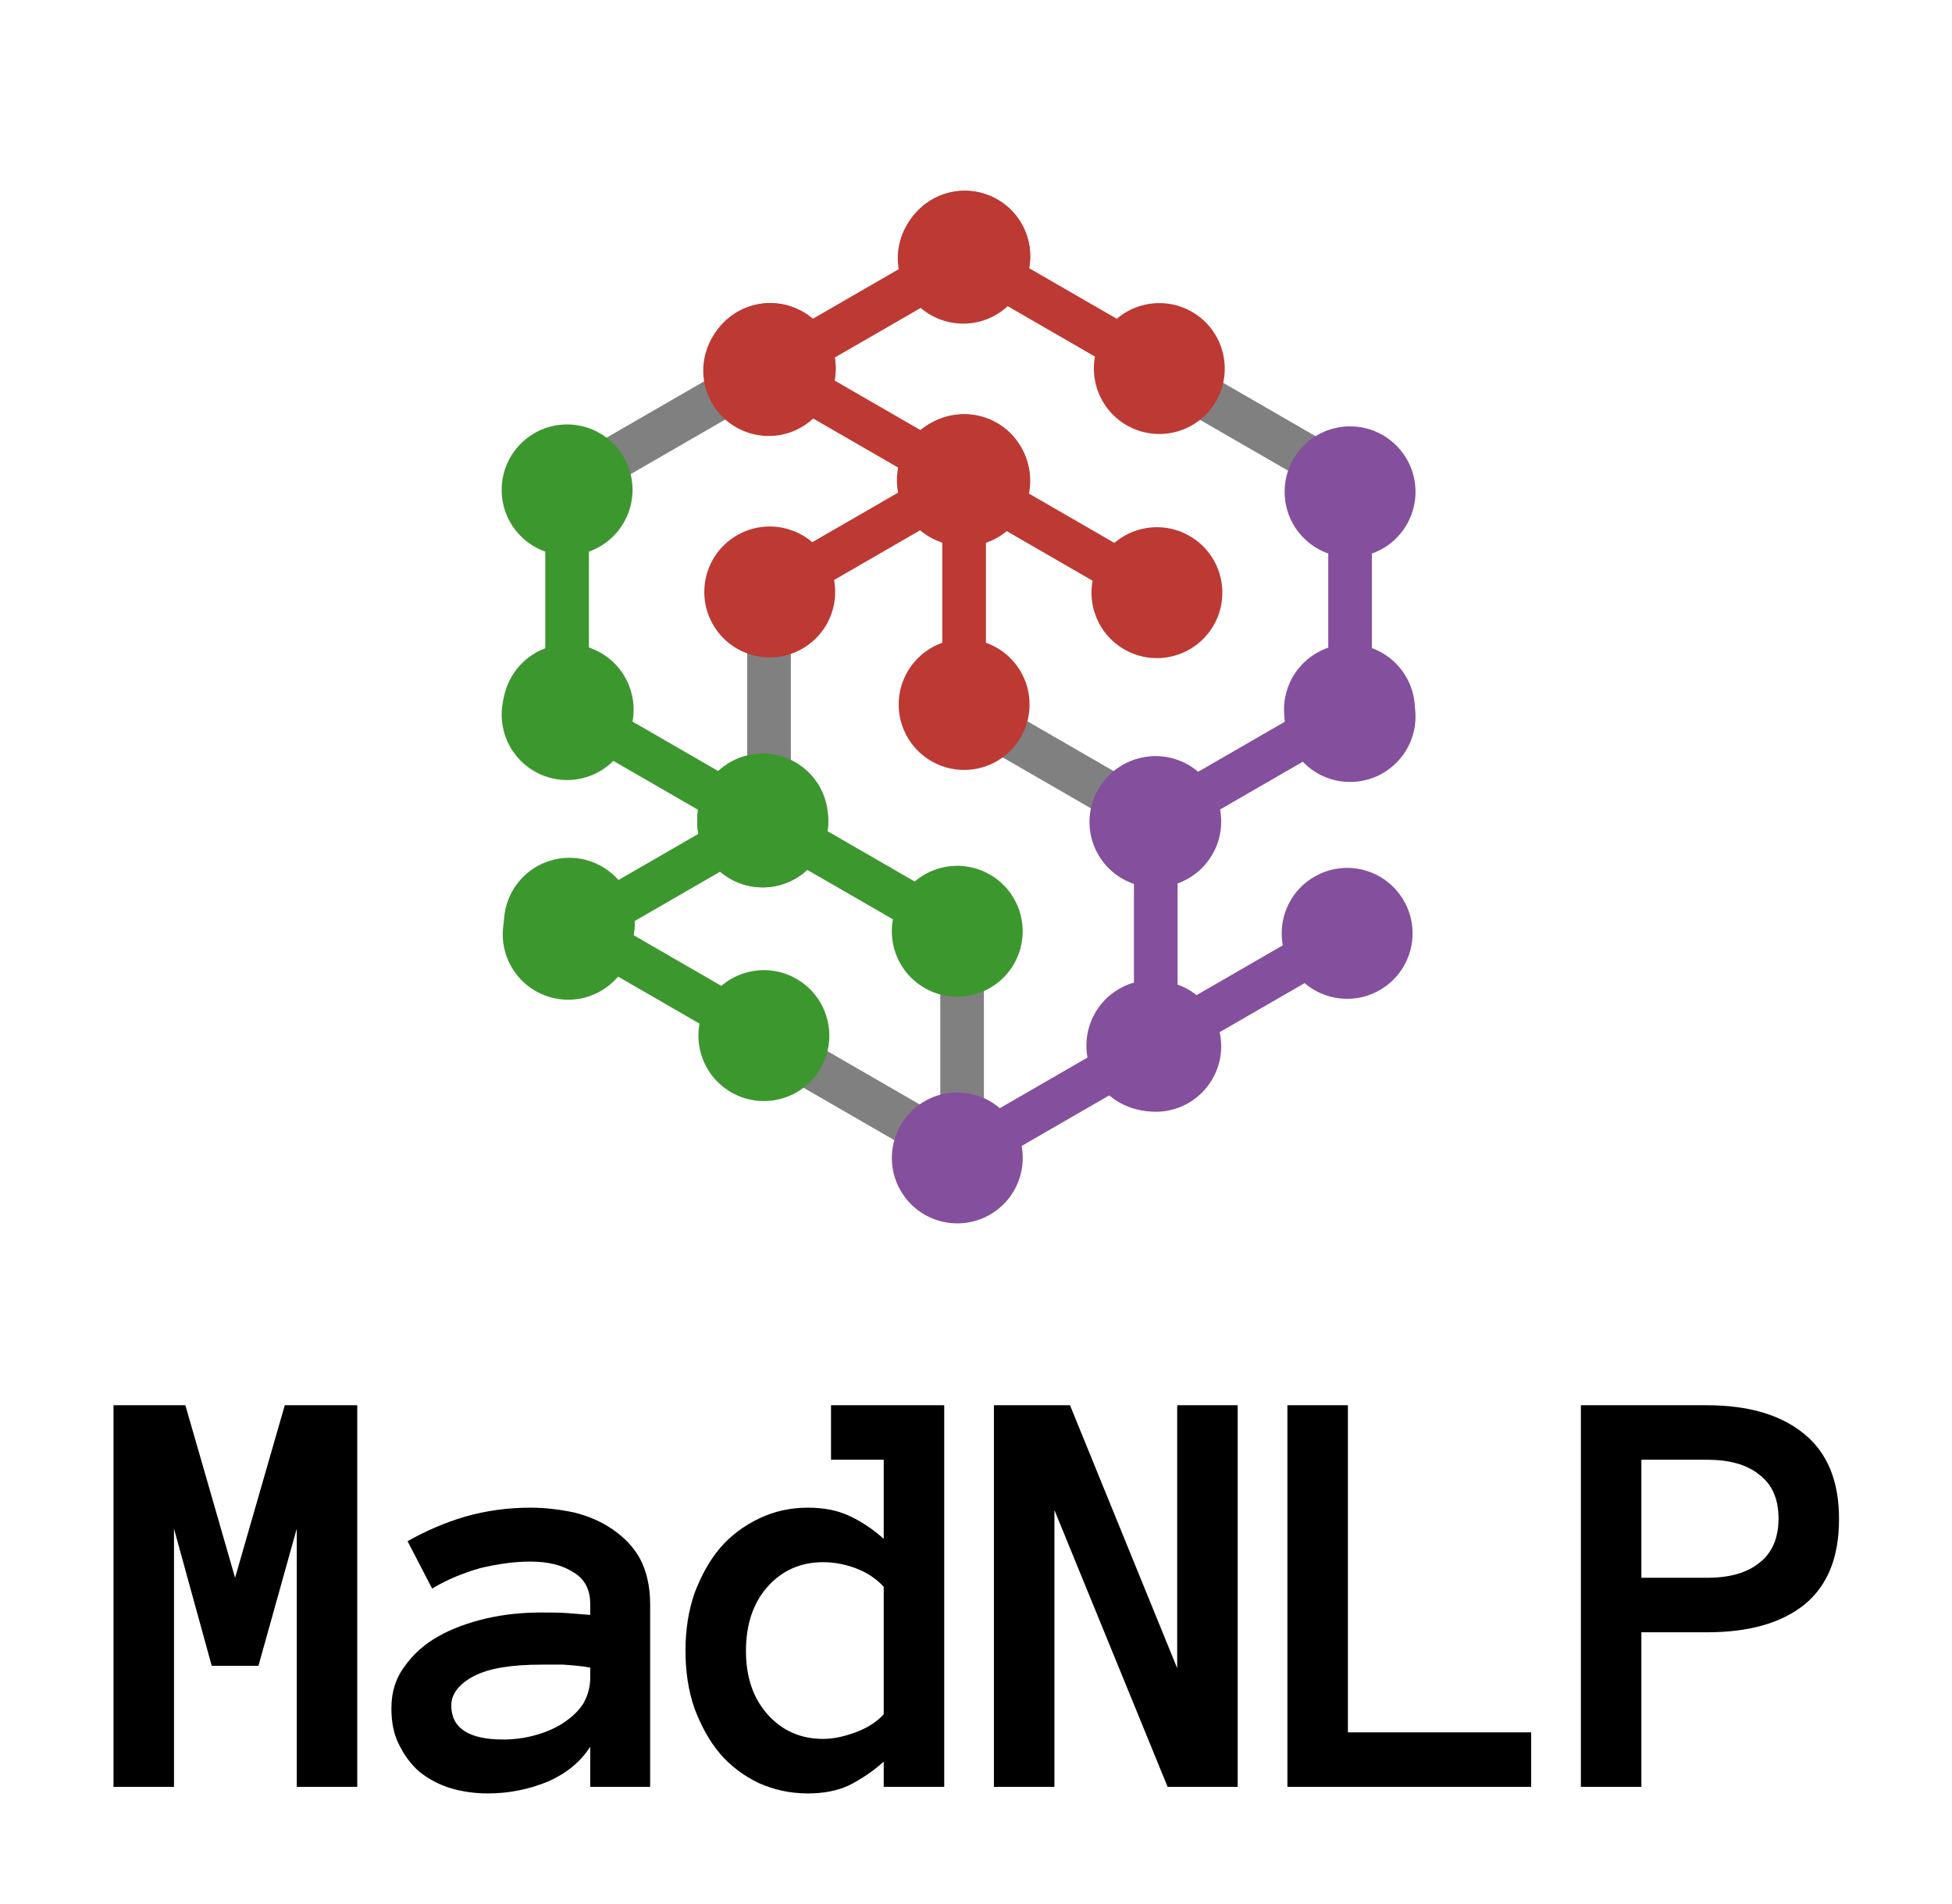 <?xml version="1.0" encoding="UTF-8" standalone="no"?>
<svg
   width="123.195"
   height="120.133"
   viewBox="0 0 123.195 120.133"
   version="1.1"
   xml:space="preserve"
   style="clip-rule:evenodd;fill-rule:evenodd;stroke-linecap:round;stroke-miterlimit:8"
   id="svg160"
   sodipodi:docname="logo.svg"
   inkscape:version="1.1 (c4e8f9ed74, 2021-05-24)"
   xmlns:inkscape="http://www.inkscape.org/namespaces/inkscape"
   xmlns:sodipodi="http://sodipodi.sourceforge.net/DTD/sodipodi-0.dtd"
   xmlns="http://www.w3.org/2000/svg"
   xmlns:svg="http://www.w3.org/2000/svg"><defs
   id="defs164" /><sodipodi:namedview
   id="namedview162"
   pagecolor="#ffffff"
   bordercolor="#666666"
   borderopacity="1.0"
   inkscape:pageshadow="2"
   inkscape:pageopacity="0.0"
   inkscape:pagecheckerboard="0"
   showgrid="false"
   inkscape:zoom="2.2872921"
   inkscape:cx="63.393739"
   inkscape:cy="29.729478"
   inkscape:window-width="1920"
   inkscape:window-height="1080"
   inkscape:window-x="0"
   inkscape:window-y="120"
   inkscape:window-maximized="1"
   inkscape:current-layer="svg160" />
    <g
   transform="matrix(0.722,0,0,0.722,-1.83,-25.563)"
   id="g158">
        <g
   transform="matrix(0,1.000693e-4,-1.000693e-4,0,96.451,127.874)"
   id="g4"
   style="fill:#808080;stroke:#808080">
            <path
   d="M -98105,98105.5 H 98106"
   style="fill:#808080;fill-rule:nonzero;stroke:#808080;stroke-width:38100px"
   id="path2" />
        </g><g
   transform="matrix(0,1.000693e-4,-1.000693e-4,0,79.576,97.02)"
   id="g4-7"
   style="clip-rule:evenodd;fill:#808080;fill-rule:evenodd;stroke:#808080;stroke-linecap:round;stroke-miterlimit:8"><path
     d="M -98105,98105.5 H 98106"
     style="fill:#808080;fill-rule:nonzero;stroke:#808080;stroke-width:38100px"
     id="path2-9" /></g>
        <g
   transform="matrix(-8.6662285e-5,5.0035032e-5,-5.0035032e-5,-8.6662285e-5,66.266,81.01)"
   id="g8"
   style="fill:#808080;stroke:#808080">
            <path
   d="m -98104.5,98105 h 196210"
   style="fill:#808080;fill-rule:nonzero;stroke:#808080;stroke-width:38100px"
   id="path6" />
        </g>
        <g
   transform="matrix(-8.6662794e-5,-5.0034142e-5,5.0034142e-5,-8.6662794e-5,90.333,110.819)"
   id="g12"
   style="fill:#808080;stroke:#808080">
            <path
   d="m -98104.5,98105 h 196210"
   style="fill:#808080;fill-rule:nonzero;stroke:#808080;stroke-width:38100px"
   id="path10" />
        </g><g
   transform="matrix(-8.6662794e-5,-5.0034142e-5,5.0034142e-5,-8.6662794e-5,71.581,138.914)"
   id="g12-35"
   style="clip-rule:evenodd;fill:#808080;fill-rule:evenodd;stroke:#808080;stroke-linecap:round;stroke-miterlimit:8"><path
     d="m -98104.5,98105 h 196210"
     style="fill:#808080;fill-rule:nonzero;stroke:#808080;stroke-width:38100px"
     id="path10-6" /></g>
        <g
   transform="matrix(-8.6662794e-5,-5.0034142e-5,5.0034142e-5,-8.6662794e-5,108.118,81.628)"
   id="g16"
   style="fill:#808080;stroke:#808080">
            <path
   d="m -98104.5,98105 h 196210"
   style="fill:#808080;fill-rule:nonzero;stroke:#808080;stroke-width:38100px"
   id="path14" />
        </g>
        
        
        <g
   transform="matrix(1.271,0,0,1.271,28.809,-25.895)"
   id="g28">
            <path
   d="m 72.888,98.321 -13.38,7.725 c -0.717,0.414 -1.635,0.168 -2.049,-0.549 -0.414,-0.718 -0.168,-1.635 0.549,-2.049 l 13.38,-7.725 c 0.717,-0.414 1.635,-0.169 2.049,0.549 0.414,0.717 0.168,1.635 -0.549,2.049 z m -3,-5.196 c 2.152,-1.243 4.904,-0.505 6.147,1.647 1.243,2.152 0.505,4.904 -1.647,6.147 -2.153,1.243 -4.905,0.505 -6.147,-1.647 -1.243,-2.152 -0.506,-4.905 1.647,-6.147 z m -8.88,15.519 c -2.152,1.243 -4.904,0.505 -6.147,-1.647 -1.243,-2.153 -0.505,-4.905 1.647,-6.147 2.152,-1.243 4.904,-0.506 6.147,1.647 1.243,2.152 0.505,4.904 -1.647,6.147 z"
   style="fill:#844f9c;fill-rule:nonzero"
   id="path26" />
        </g>
        
        
        <g
   transform="matrix(1.271,0,0,1.271,28.401,-53.86)"
   id="g40">
            <path
   d="m 74,104.05 v 15.45 c 0,0.828 -0.671,1.5 -1.5,1.5 -0.828,0 -1.5,-0.672 -1.5,-1.5 v -15.45 c 0,-0.828 0.672,-1.5 1.5,-1.5 0.828,0 1.5,0.672 1.5,1.5 z m -6,0 c 0,-2.485 2.015,-4.5 4.5,-4.5 2.485,0 4.5,2.015 4.5,4.5 0,2.486 -2.015,4.5 -4.5,4.5 -2.485,0 -4.5,-2.014 -4.5,-4.5 z m 9,15.45 c 0,2.485 -2.015,4.5 -4.5,4.5 -2.485,0 -4.5,-2.015 -4.5,-4.5 0,-2.485 2.015,-4.5 4.5,-4.5 2.485,0 4.5,2.015 4.5,4.5 z"
   style="fill:#844f9c;fill-rule:nonzero"
   id="path38" />
        </g>
        
        
        <g
   transform="matrix(1.271,0,0,1.271,27.938,4.196)"
   id="g52">
            <path
   d="M 61,81.05 V 96.5 C 61,97.328 60.329,98 59.5,98 58.672,98 58,97.328 58,96.5 V 81.05 c 0,-0.828 0.672,-1.5 1.5,-1.5 0.828,0 1.5,0.672 1.5,1.5 z m -6,0 c 0,-2.485 2.015,-4.5 4.5,-4.5 2.485,0 4.5,2.015 4.5,4.5 0,2.486 -2.015,4.5 -4.5,4.5 -2.485,0 -4.5,-2.014 -4.5,-4.5 z m 9,15.45 c 0,2.485 -2.015,4.5 -4.5,4.5 -2.485,0 -4.5,-2.015 -4.5,-4.5 0,-2.485 2.015,-4.5 4.5,-4.5 2.485,0 4.5,2.015 4.5,4.5 z"
   style="fill:#844f9c;fill-rule:nonzero"
   id="path50" />
        </g>
        <g
   transform="matrix(1.271,0,0,1.271,28.809,32.839)"
   id="g56">
            <path
   d="m 59.296,75.213 -13.379,7.725 c -0.718,0.414 -1.635,0.169 -2.049,-0.549 -0.415,-0.717 -0.169,-1.635 0.549,-2.049 l 13.379,-7.725 c 0.718,-0.414 1.635,-0.168 2.049,0.549 0.415,0.718 0.169,1.635 -0.549,2.049 z m -3,-5.196 c 2.153,-1.242 4.905,-0.505 6.147,1.647 1.243,2.153 0.506,4.905 -1.647,6.147 -2.152,1.243 -4.904,0.506 -6.147,-1.647 -1.242,-2.152 -0.505,-4.904 1.647,-6.147 z m -8.879,15.519 c -2.153,1.243 -4.905,0.506 -6.148,-1.647 -1.242,-2.152 -0.505,-4.904 1.648,-6.147 2.152,-1.243 4.904,-0.505 6.147,1.647 1.242,2.152 0.505,4.905 -1.647,6.147 z"
   style="fill:#844f9c;fill-rule:nonzero"
   id="path54" />
        </g><g
   transform="matrix(1.271,0,0,1.271,45.88,23.031)"
   id="g56-2"
   style="clip-rule:evenodd;fill-rule:evenodd;stroke-linecap:round;stroke-miterlimit:8"><path
     d="m 59.296,75.213 -13.379,7.725 c -0.718,0.414 -1.635,0.169 -2.049,-0.549 -0.415,-0.717 -0.169,-1.635 0.549,-2.049 l 13.379,-7.725 c 0.718,-0.414 1.635,-0.168 2.049,0.549 0.415,0.718 0.169,1.635 -0.549,2.049 z m -3,-5.196 c 2.153,-1.242 4.905,-0.505 6.147,1.647 1.243,2.153 0.506,4.905 -1.647,6.147 -2.152,1.243 -4.904,0.506 -6.147,-1.647 -1.242,-2.152 -0.505,-4.904 1.647,-6.147 z m -8.879,15.519 c -2.153,1.243 -4.905,0.506 -6.148,-1.647 -1.242,-2.152 -0.505,-4.904 1.648,-6.147 2.152,-1.243 4.904,-0.505 6.147,1.647 1.242,2.152 0.505,4.905 -1.647,6.147 z"
     style="fill:#844f9c;fill-rule:nonzero"
     id="path54-7" /></g>
        
        
        
        <g
   transform="matrix(1.271,0,0,1.271,28.809,-105.148)"
   id="g72">
            <path
   d="m 46.431,129.502 -13.38,7.724 c -0.718,0.415 -1.635,0.169 -2.049,-0.549 -0.414,-0.717 -0.169,-1.634 0.549,-2.049 l 13.38,-7.724 c 0.717,-0.415 1.634,-0.169 2.049,0.549 0.414,0.717 0.168,1.634 -0.549,2.049 z m -3,-5.197 c 2.152,-1.242 4.904,-0.505 6.147,1.648 1.242,2.152 0.505,4.904 -1.647,6.147 -2.153,1.242 -4.905,0.505 -6.148,-1.647 -1.242,-2.153 -0.505,-4.905 1.648,-6.148 z m -8.88,15.52 c -2.152,1.242 -4.905,0.505 -6.147,-1.648 -1.243,-2.152 -0.505,-4.904 1.647,-6.147 2.152,-1.242 4.904,-0.505 6.147,1.647 1.243,2.153 0.505,4.905 -1.647,6.148 z"
   style="fill:#bd3933;fill-rule:nonzero"
   id="path70" />
        </g><g
   transform="matrix(1.271,0,0,1.271,28.673,-104.976)"
   id="g72-2"
   style="clip-rule:evenodd;fill-rule:evenodd;stroke-linecap:round;stroke-miterlimit:8"><path
     d="m 46.431,129.502 -13.38,7.724 c -0.718,0.415 -1.635,0.169 -2.049,-0.549 -0.414,-0.717 -0.169,-1.634 0.549,-2.049 l 13.38,-7.724 c 0.717,-0.415 1.634,-0.169 2.049,0.549 0.414,0.717 0.168,1.634 -0.549,2.049 z m -3,-5.197 c 2.152,-1.242 4.904,-0.505 6.147,1.648 1.242,2.152 0.505,4.904 -1.647,6.147 -2.153,1.242 -4.905,0.505 -6.148,-1.647 -1.242,-2.153 -0.505,-4.905 1.648,-6.148 z m -8.88,15.52 c -2.152,1.242 -4.905,0.505 -6.147,-1.648 -1.243,-2.152 -0.505,-4.904 1.647,-6.147 2.152,-1.242 4.904,-0.505 6.147,1.647 1.243,2.153 0.505,4.905 -1.647,6.148 z"
     style="fill:#bd3933;fill-rule:nonzero"
     id="path70-6" /></g>
        
        <g
   transform="matrix(1.271,0,0,1.271,28.809,-105.149)"
   id="g80">
            <path
   d="m 46.431,126.904 13.379,7.724 c 0.718,0.415 0.964,1.332 0.55,2.05 -0.415,0.717 -1.332,0.963 -2.05,0.548 l -13.379,-7.724 c -0.718,-0.414 -0.964,-1.332 -0.549,-2.049 0.414,-0.718 1.331,-0.963 2.049,-0.549 z m -3,5.196 c -2.153,-1.243 -2.89,-3.995 -1.647,-6.147 1.242,-2.152 3.994,-2.89 6.147,-1.647 2.152,1.242 2.889,3.994 1.647,6.147 -1.243,2.152 -3.995,2.89 -6.147,1.647 z m 17.879,-0.07 c 2.153,1.243 2.89,3.995 1.648,6.148 -1.243,2.152 -3.995,2.889 -6.148,1.647 -2.152,-1.243 -2.889,-3.995 -1.647,-6.148 1.243,-2.152 3.995,-2.889 6.147,-1.647 z"
   style="fill:#bd3933;fill-rule:nonzero"
   id="path78" />
        </g>
        
        <g
   transform="matrix(1.271,0,0,1.271,28.809,-85.514)"
   id="g88">
            <path
   d="m 33.051,119.179 13.38,7.725 c 0.717,0.414 0.963,1.331 0.549,2.049 -0.415,0.717 -1.332,0.963 -2.049,0.549 l -13.38,-7.725 c -0.718,-0.414 -0.963,-1.332 -0.549,-2.049 0.414,-0.717 1.331,-0.963 2.049,-0.549 z m -3,5.196 c -2.152,-1.243 -2.89,-3.995 -1.647,-6.147 1.242,-2.152 3.994,-2.89 6.147,-1.647 2.152,1.242 2.89,3.995 1.647,6.147 -1.243,2.152 -3.995,2.89 -6.147,1.647 z m 17.88,-0.069 c 2.152,1.242 2.889,3.994 1.647,6.147 -1.243,2.152 -3.995,2.89 -6.147,1.647 -2.153,-1.243 -2.89,-3.995 -1.647,-6.147 1.242,-2.153 3.994,-2.89 6.147,-1.647 z"
   style="fill:#bd3933;fill-rule:nonzero"
   id="path86" />
        </g><g
   transform="matrix(1.271,0,0,1.271,45.604,-75.744)"
   id="g88-7"
   style="clip-rule:evenodd;fill-rule:evenodd;stroke-linecap:round;stroke-miterlimit:8"><path
     d="m 33.051,119.179 13.38,7.725 c 0.717,0.414 0.963,1.331 0.549,2.049 -0.415,0.717 -1.332,0.963 -2.049,0.549 l -13.38,-7.725 c -0.718,-0.414 -0.963,-1.332 -0.549,-2.049 0.414,-0.717 1.331,-0.963 2.049,-0.549 z m -3,5.196 c -2.152,-1.243 -2.89,-3.995 -1.647,-6.147 1.242,-2.152 3.994,-2.89 6.147,-1.647 2.152,1.242 2.89,3.995 1.647,6.147 -1.243,2.152 -3.995,2.89 -6.147,1.647 z m 17.88,-0.069 c 2.152,1.242 2.889,3.994 1.647,6.147 -1.243,2.152 -3.995,2.89 -6.147,1.647 -2.153,-1.243 -2.89,-3.995 -1.647,-6.147 1.242,-2.153 3.994,-2.89 6.147,-1.647 z"
     style="fill:#bd3933;fill-rule:nonzero"
     id="path86-5" /></g>
        
        
        <g
   transform="matrix(1.271,0,0,1.271,28.809,-6.26)"
   id="g100">
            <path
   d="m 17.654,95.723 13.379,-7.725 c 0.718,-0.414 1.635,-0.168 2.049,0.549 0.415,0.718 0.169,1.635 -0.549,2.049 l -13.379,7.725 c -0.718,0.414 -1.635,0.168 -2.049,-0.549 -0.415,-0.717 -0.169,-1.635 0.549,-2.049 z m 3,5.196 c -2.153,1.243 -4.905,0.505 -6.147,-1.647 -1.243,-2.152 -0.506,-4.904 1.647,-6.147 2.152,-1.243 4.904,-0.505 6.147,1.647 1.242,2.152 0.505,4.905 -1.647,6.147 z M 29.533,85.4 c 2.153,-1.243 4.905,-0.505 6.147,1.647 1.243,2.152 0.506,4.905 -1.647,6.147 -2.152,1.243 -4.904,0.506 -6.147,-1.647 -1.242,-2.152 -0.505,-4.904 1.647,-6.147 z"
   style="fill:#3d972f;fill-rule:nonzero"
   id="path98" />
        </g>
        
        <g
   transform="matrix(1.271,0,0,1.271,28.809,-25.895)"
   id="g108">
            <path
   d="m 19.154,95.723 13.379,7.725 c 0.718,0.414 0.964,1.332 0.55,2.049 -0.415,0.717 -1.332,0.963 -2.05,0.549 L 17.654,98.321 c -0.718,-0.414 -0.964,-1.331 -0.549,-2.049 0.414,-0.717 1.331,-0.963 2.049,-0.549 z m -3,5.196 c -2.153,-1.242 -2.89,-3.994 -1.647,-6.147 1.242,-2.152 3.994,-2.889 6.147,-1.647 2.152,1.243 2.889,3.995 1.647,6.147 -1.243,2.153 -3.995,2.89 -6.147,1.647 z m 17.879,-0.069 c 2.153,1.243 2.89,3.995 1.648,6.147 -1.243,2.152 -3.995,2.89 -6.148,1.647 -2.152,-1.242 -2.889,-3.995 -1.647,-6.147 1.243,-2.152 3.995,-2.89 6.147,-1.647 z"
   style="fill:#3d972f;fill-rule:nonzero"
   id="path106" />
        </g>
        
        <g
   transform="matrix(1.271,0,0,1.271,28.592,-54.028)"
   id="g116">
            <path
   d="m 17,119.5 v -15.45 c 0,-0.828 0.671,-1.5 1.5,-1.5 0.828,0 1.5,0.672 1.5,1.5 v 15.45 c 0,0.828 -0.672,1.5 -1.5,1.5 -0.828,0 -1.5,-0.672 -1.5,-1.5 z m 6,0 c 0,2.485 -2.015,4.5 -4.5,4.5 -2.485,0 -4.5,-2.015 -4.5,-4.5 0,-2.485 2.015,-4.5 4.5,-4.5 2.485,0 4.5,2.015 4.5,4.5 z m -9,-15.45 c 0,-2.485 2.015,-4.5 4.5,-4.5 2.485,0 4.5,2.015 4.5,4.5 0,2.486 -2.015,4.5 -4.5,4.5 -2.485,0 -4.5,-2.014 -4.5,-4.5 z"
   style="fill:#3d972f;fill-rule:nonzero"
   id="path114" />
        </g>
        <g
   transform="matrix(1.271,0,0,1.271,45.917,-36.676)"
   id="g120-3"
   style="clip-rule:evenodd;fill-rule:evenodd;stroke-linecap:round;stroke-miterlimit:8"><path
     d="m 5.774,118.898 13.38,7.724 c 0.717,0.414 0.963,1.332 0.549,2.049 -0.415,0.718 -1.332,0.964 -2.049,0.549 l -13.38,-7.724 c -0.718,-0.415 -0.963,-1.332 -0.549,-2.049 0.414,-0.718 1.331,-0.964 2.049,-0.549 z m -3,5.196 c -2.152,-1.243 -2.89,-3.995 -1.647,-6.147 1.242,-2.153 3.994,-2.89 6.147,-1.648 2.152,1.243 2.89,3.995 1.647,6.148 -1.243,2.152 -3.995,2.889 -6.147,1.647 z m 17.88,-0.07 c 2.152,1.243 2.889,3.995 1.647,6.147 -1.243,2.153 -3.995,2.89 -6.147,1.647 -2.153,-1.242 -2.89,-3.994 -1.648,-6.147 1.243,-2.152 3.995,-2.889 6.148,-1.647 z"
     style="fill:#3d972f;fill-rule:nonzero"
     id="path118-6" /></g>
        
        <g
   transform="matrix(1.271,0,0,1.271,28.809,-6.781)"
   id="g128">
            <path
   d="m 32.533,88.203 13.38,7.725 c 0.718,0.414 0.963,1.331 0.549,2.049 -0.414,0.717 -1.331,0.963 -2.049,0.549 l -13.38,-7.725 c -0.717,-0.414 -0.963,-1.331 -0.549,-2.049 0.415,-0.717 1.332,-0.963 2.049,-0.549 z m -3,5.196 c -2.152,-1.242 -2.889,-3.995 -1.647,-6.147 1.243,-2.152 3.995,-2.89 6.147,-1.647 2.153,1.243 2.89,3.995 1.647,6.147 -1.242,2.152 -3.994,2.89 -6.147,1.647 z m 17.88,-0.069 c 2.152,1.242 2.89,3.995 1.647,6.147 -1.242,2.152 -3.995,2.89 -6.147,1.647 -2.152,-1.243 -2.89,-3.995 -1.647,-6.147 1.243,-2.152 3.995,-2.89 6.147,-1.647 z"
   style="fill:#3d972f;fill-rule:nonzero"
   id="path126" />
        </g>
        
        
        
        
        
        <g
   transform="matrix(1.271,0,0,1.271,28.981,-54.911)"
   id="g152">
            <path
   d="m 47,104.05 v 15.45 c 0,0.828 -0.671,1.5 -1.5,1.5 -0.828,0 -1.5,-0.672 -1.5,-1.5 v -15.45 c 0,-0.828 0.672,-1.5 1.5,-1.5 0.828,0 1.5,0.672 1.5,1.5 z m -6,0 c 0,-2.485 2.015,-4.5 4.5,-4.5 2.485,0 4.5,2.015 4.5,4.5 0,2.486 -2.015,4.5 -4.5,4.5 -2.485,0 -4.5,-2.014 -4.5,-4.5 z m 9,15.45 c 0,2.485 -2.015,4.5 -4.5,4.5 -2.485,0 -4.5,-2.015 -4.5,-4.5 0,-2.485 2.015,-4.5 4.5,-4.5 2.485,0 4.5,2.015 4.5,4.5 z"
   style="fill:#bd3933;fill-rule:nonzero"
   id="path150" />
        </g>
        
    <g
   transform="matrix(1.271,0,0,1.271,28.765,-85.625)"
   id="g72-1"
   style="clip-rule:evenodd;fill-rule:evenodd;stroke-linecap:round;stroke-miterlimit:8"><path
     d="m 46.431,129.502 -13.38,7.724 c -0.718,0.415 -1.635,0.169 -2.049,-0.549 -0.414,-0.717 -0.169,-1.634 0.549,-2.049 l 13.38,-7.724 c 0.717,-0.415 1.634,-0.169 2.049,0.549 0.414,0.717 0.168,1.634 -0.549,2.049 z m -3,-5.197 c 2.152,-1.242 4.904,-0.505 6.147,1.648 1.242,2.152 0.505,4.904 -1.647,6.147 -2.153,1.242 -4.905,0.505 -6.148,-1.647 -1.242,-2.153 -0.505,-4.905 1.648,-6.148 z m -8.88,15.52 c -2.152,1.242 -4.905,0.505 -6.147,-1.648 -1.243,-2.152 -0.505,-4.904 1.647,-6.147 2.152,-1.242 4.904,-0.505 6.147,1.647 1.243,2.153 0.505,4.905 -1.647,6.148 z"
     style="fill:#bd3933;fill-rule:nonzero"
     id="path70-8" /></g></g>
<g
   transform="matrix(0.378,0,0,0.378,-34.758,64.363)"
   id="g26"
   style="clip-rule:evenodd;fill:#000000;fill-rule:evenodd;stroke-linecap:round;stroke-miterlimit:8"><g
     transform="matrix(100,0,0,100,108.502,128)"
     id="g4-3"
     style="fill:#000000"><path
       d="M 0.431,0 H 0.33 V -0.431 L 0.266,-0.202 H 0.188 L 0.125,-0.431 V 0 H 0.024 v -0.637 h 0.12 l 0.083,0.288 0.083,-0.288 h 0.121 z"
       style="fill:#000000;fill-rule:nonzero"
       id="path2-6" /></g><g
     transform="matrix(100,0,0,100,157.502,128)"
     id="g8-7"
     style="fill:#000000"><path
       d="m -0.002,-0.131 c 0,-0.027 0.007,-0.05 0.022,-0.07 0.014,-0.02 0.033,-0.037 0.056,-0.05 0.023,-0.013 0.05,-0.023 0.08,-0.03 0.03,-0.007 0.061,-0.01 0.092,-0.01 0.017,0 0.032,0 0.044,0.001 0.013,0.001 0.025,0.002 0.038,0.003 V -0.305 C 0.33,-0.329 0.321,-0.347 0.302,-0.358 0.284,-0.37 0.26,-0.376 0.23,-0.376 c -0.027,0 -0.055,0.004 -0.084,0.011 -0.028,0.008 -0.055,0.019 -0.08,0.034 L 0.025,-0.41 c 0.03,-0.017 0.062,-0.031 0.096,-0.041 0.035,-0.01 0.071,-0.015 0.109,-0.015 0.025,0 0.049,0.003 0.073,0.008 0.024,0.006 0.045,0.015 0.064,0.028 0.019,0.013 0.035,0.029 0.046,0.049 0.011,0.021 0.017,0.046 0.017,0.076 V 0 H 0.33 V -0.067 C 0.314,-0.042 0.291,-0.023 0.26,-0.009 0.228,0.004 0.195,0.011 0.159,0.011 0.137,0.011 0.116,0.008 0.096,0.002 0.077,-0.004 0.06,-0.013 0.045,-0.025 0.031,-0.037 0.02,-0.052 0.011,-0.07 0.002,-0.087 -0.002,-0.108 -0.002,-0.131 Z m 0.187,0.052 c 0.02,0 0.039,-0.003 0.056,-0.008 C 0.258,-0.092 0.274,-0.099 0.287,-0.108 0.3,-0.117 0.311,-0.127 0.319,-0.14 0.326,-0.153 0.33,-0.167 0.33,-0.182 V -0.199 C 0.314,-0.202 0.299,-0.203 0.285,-0.204 c -0.014,0 -0.026,0 -0.037,0 -0.049,0 -0.087,0.006 -0.112,0.019 -0.025,0.013 -0.038,0.03 -0.038,0.049 0,0.038 0.029,0.057 0.087,0.057 z"
       style="fill:#000000;fill-rule:nonzero"
       id="path6-5" /></g><g
     transform="matrix(100,0,0,100,206.502,128)"
     id="g12-3"
     style="fill:#000000"><path
       d="M 0.431,0 H 0.33 V -0.042 C 0.311,-0.025 0.291,-0.012 0.271,-0.002 0.251,0.007 0.229,0.011 0.203,0.011 0.174,0.011 0.147,0.005 0.122,-0.006 0.097,-0.018 0.075,-0.034 0.057,-0.055 0.039,-0.076 0.025,-0.102 0.014,-0.131 0.004,-0.16 -0.001,-0.192 -0.001,-0.227 c 0,-0.035 0.005,-0.067 0.015,-0.096 0.011,-0.029 0.025,-0.055 0.043,-0.076 0.018,-0.021 0.04,-0.037 0.065,-0.049 0.025,-0.012 0.052,-0.018 0.081,-0.018 0.026,0 0.048,0.004 0.068,0.013 0.02,0.009 0.04,0.022 0.059,0.039 V -0.546 H 0.242 V -0.637 H 0.431 Z M 0.33,-0.334 C 0.318,-0.347 0.302,-0.358 0.283,-0.365 0.264,-0.372 0.246,-0.375 0.229,-0.375 0.191,-0.375 0.16,-0.361 0.136,-0.334 0.112,-0.307 0.1,-0.271 0.1,-0.227 c 0,0.044 0.012,0.079 0.036,0.106 0.024,0.027 0.055,0.041 0.093,0.041 0.017,0 0.035,-0.004 0.054,-0.011 0.019,-0.007 0.035,-0.017 0.047,-0.03 z"
       style="fill:#000000;fill-rule:nonzero"
       id="path10-5" /></g><g
     transform="matrix(100,0,0,100,255.502,128)"
     id="g16-6"
     style="fill:#000000"><path
       d="M 0.431,0 H 0.314 L 0.125,-0.462 V 0 H 0.024 v -0.637 h 0.127 l 0.179,0.439 v -0.439 h 0.101 z"
       style="fill:#000000;fill-rule:nonzero"
       id="path14-2" /></g><g
     transform="matrix(100,0,0,100,304.502,128)"
     id="g20-9"
     style="fill:#000000"><path
       d="M 0.431,0 H 0.024 v -0.637 h 0.101 v 0.546 h 0.306 z"
       style="fill:#000000;fill-rule:nonzero"
       id="path18-1" /></g><g
     transform="matrix(100,0,0,100,353.502,128)"
     id="g24-2"
     style="fill:#000000"><path
       d="m 0.455,-0.447 c 0,0.064 -0.019,0.111 -0.058,0.143 -0.039,0.031 -0.093,0.046 -0.162,0.046 H 0.125 V 0 H 0.024 v -0.637 h 0.21 c 0.07,0 0.124,0.016 0.163,0.048 0.039,0.032 0.058,0.079 0.058,0.142 z M 0.354,-0.448 c 0,-0.033 -0.011,-0.057 -0.032,-0.073 -0.021,-0.017 -0.05,-0.025 -0.087,-0.025 h -0.11 v 0.197 h 0.11 c 0.037,0 0.066,-0.008 0.087,-0.025 0.021,-0.016 0.032,-0.041 0.032,-0.074 z"
       style="fill:#000000;fill-rule:nonzero"
       id="path22-7" /></g></g></svg>
